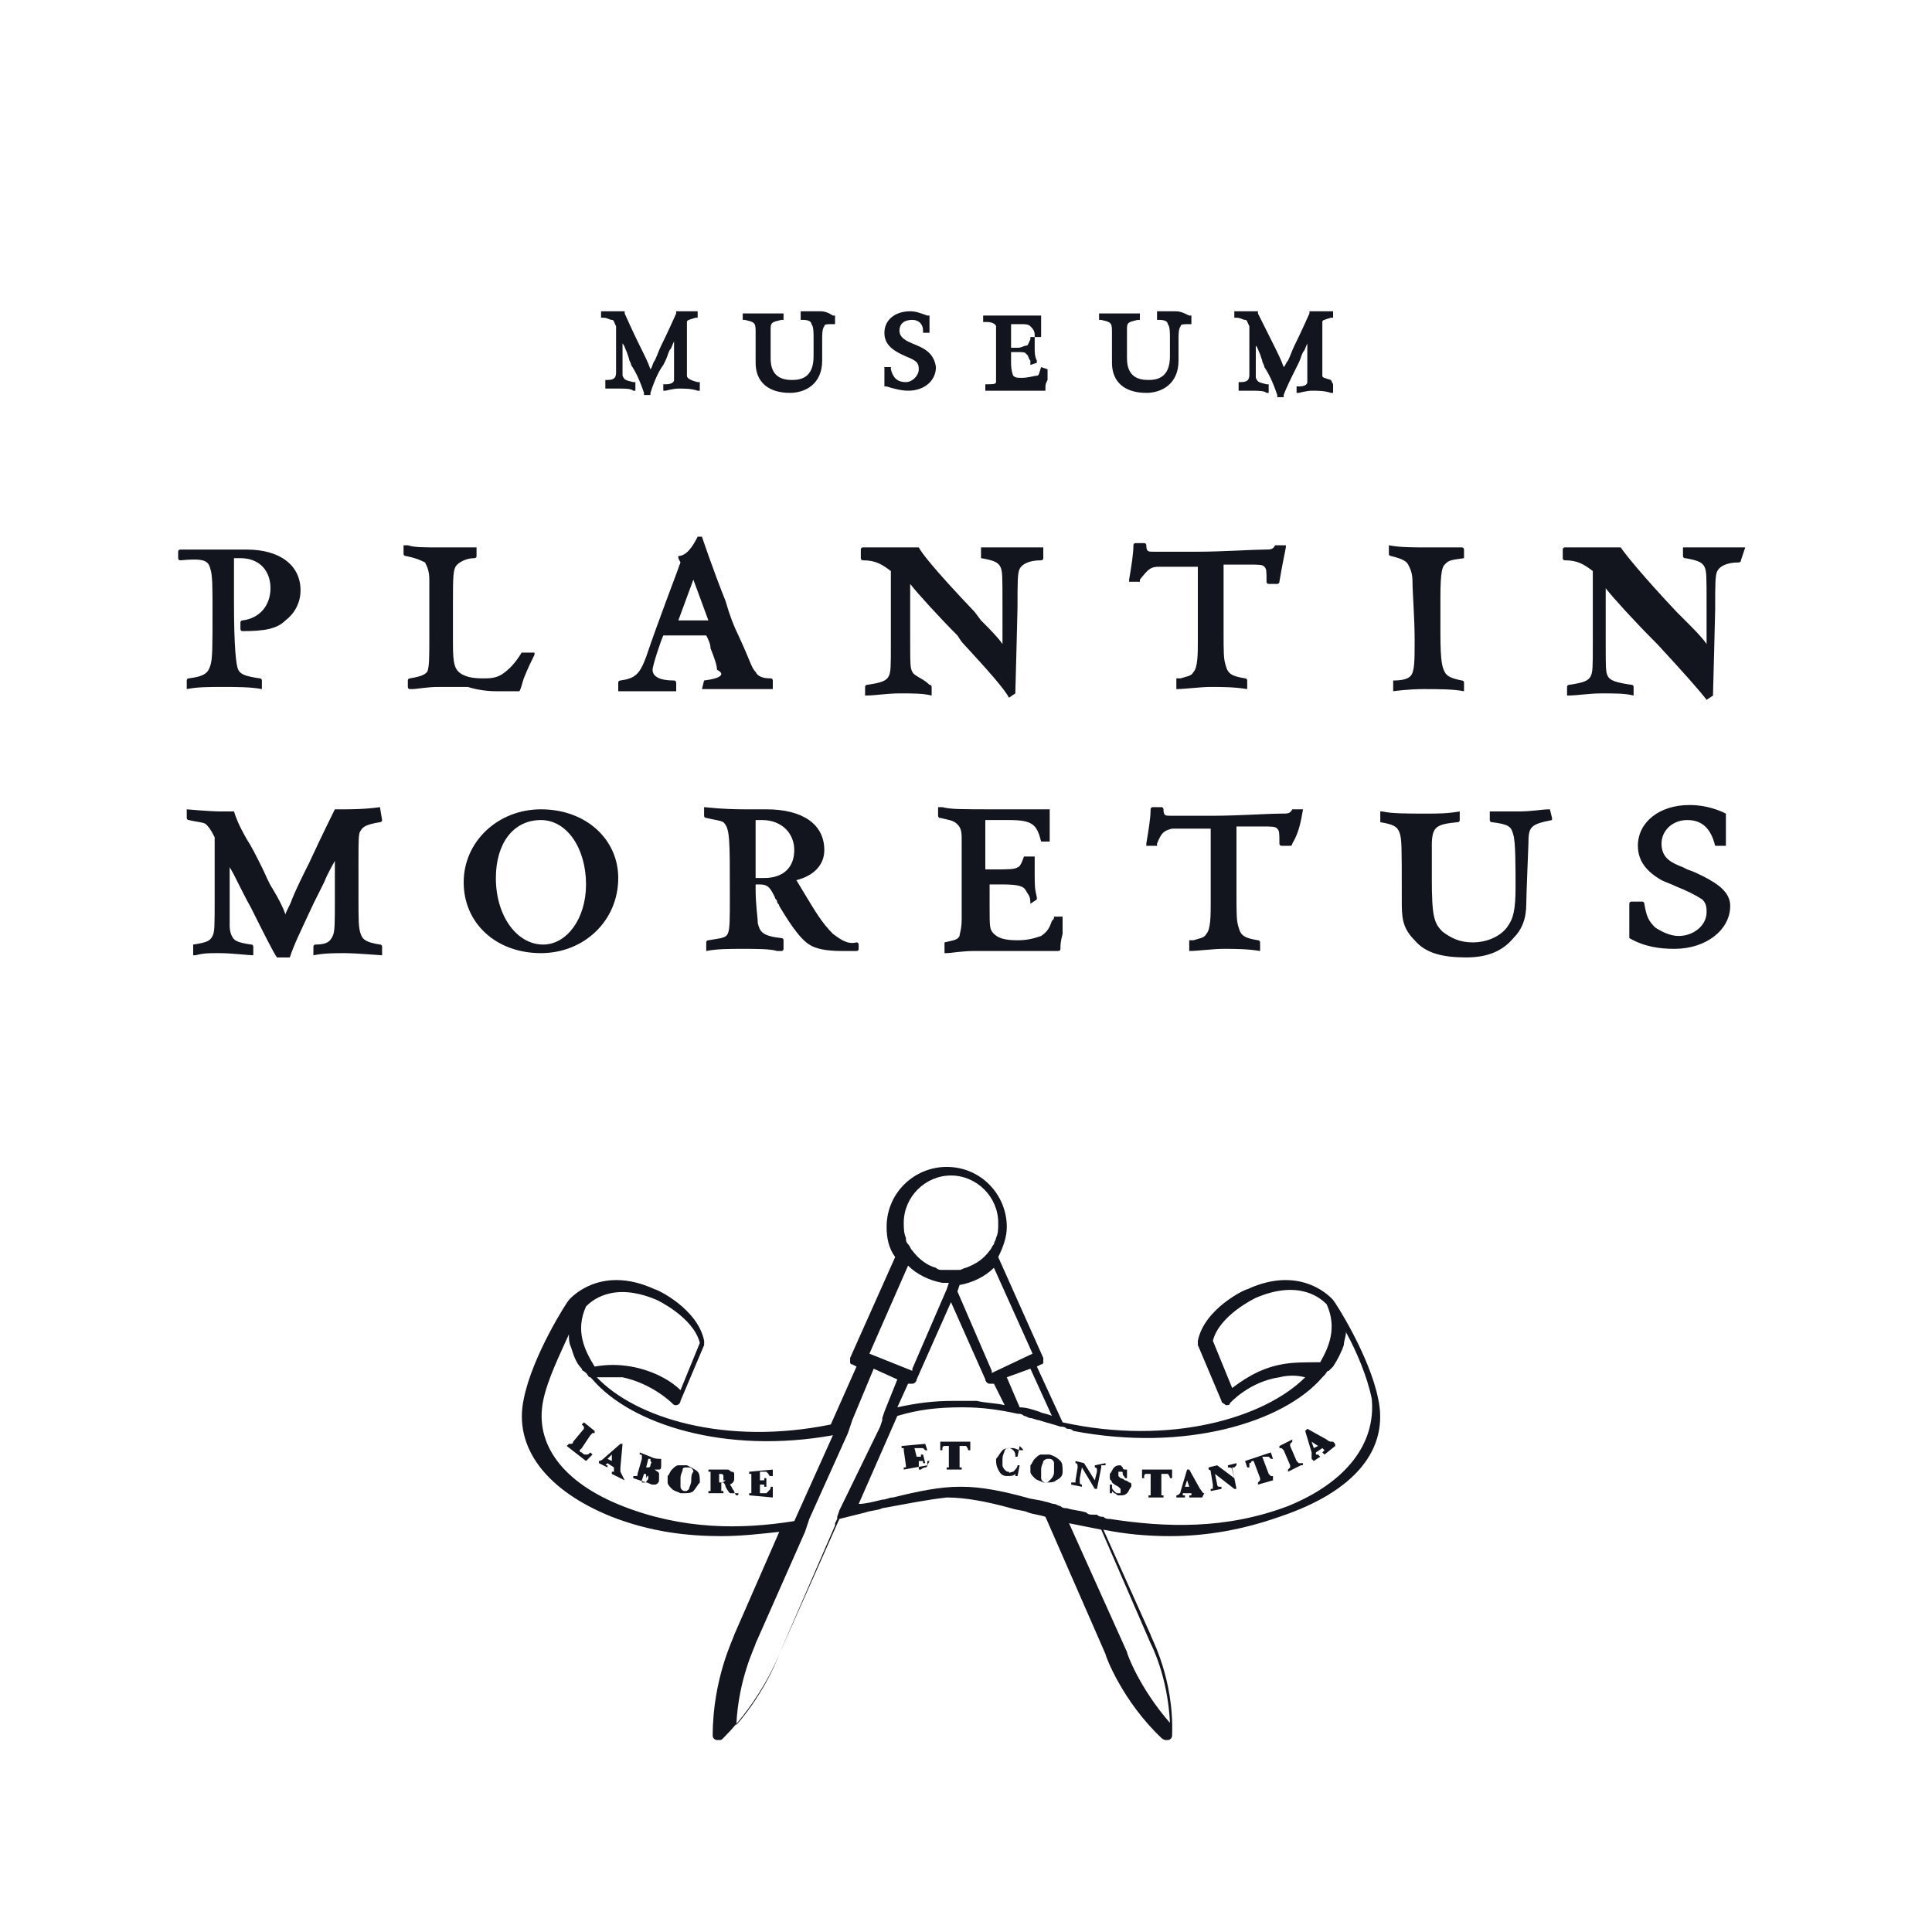 <svg width="83" height="83" viewBox="0 0 83 83" fill="none" xmlns="http://www.w3.org/2000/svg">
<path d="M29.511 16.14V13.834C29.511 13.742 29.603 13.742 29.88 13.65H29.972V13.373H29.05V13.465C29.05 13.465 28.681 14.295 28.404 14.849C28.312 15.033 28.22 15.31 28.127 15.494C28.035 15.586 28.035 15.771 27.943 15.863C27.851 15.586 27.666 15.217 27.482 14.849C27.205 14.295 26.836 13.465 26.836 13.465V13.373H25.822V13.65H25.914C26.099 13.65 26.191 13.742 26.283 13.742C26.375 13.742 26.375 13.834 26.467 14.019V15.955C26.467 16.14 26.467 16.324 26.099 16.324H26.006V16.693H26.56C26.836 16.693 27.113 16.693 27.205 16.785H27.297V16.416H27.205C26.836 16.324 26.836 16.324 26.744 16.14V14.756C26.836 14.849 26.836 14.941 26.928 15.125L27.021 15.402C27.021 15.494 27.113 15.586 27.113 15.679C27.297 15.955 27.482 16.324 27.666 16.878V16.97H27.943V16.878C28.035 16.601 28.22 16.047 28.496 15.679L28.588 15.494C28.681 15.31 28.681 15.217 28.773 15.033C28.865 14.941 28.865 14.849 28.957 14.664V16.324C28.957 16.416 28.865 16.509 28.588 16.509H28.496V16.785H28.588C28.588 16.785 28.957 16.693 29.142 16.693C29.419 16.693 29.695 16.693 29.972 16.785H30.064V16.416H29.972C29.603 16.324 29.511 16.232 29.511 16.14ZM35.228 13.373H34.398V13.742H34.491C34.767 13.742 34.86 13.834 34.86 13.926C34.952 14.019 34.952 14.295 34.952 14.48V15.31C34.952 16.232 34.398 16.324 34.03 16.324C33.661 16.324 33.107 16.232 33.107 15.402V14.111C33.107 13.834 33.2 13.834 33.569 13.742H33.661V13.465H31.909V13.742H32.001C32.37 13.834 32.462 13.834 32.462 14.203V15.586C32.462 16.416 33.015 16.878 33.937 16.878C34.583 16.878 35.321 16.509 35.321 15.494V14.572C35.321 14.387 35.321 14.111 35.413 14.019C35.413 13.926 35.505 13.926 35.782 13.926H35.874V13.557H35.782C35.505 13.373 35.321 13.373 35.228 13.373ZM39.194 14.756C38.733 14.572 38.641 14.387 38.641 14.203C38.641 13.926 38.825 13.742 39.194 13.742C39.471 13.742 39.655 13.926 39.655 14.203V14.295H39.932V13.557H39.84C39.563 13.465 39.379 13.373 39.102 13.373C38.456 13.373 37.995 13.742 37.995 14.295C37.995 14.756 38.272 15.033 38.917 15.31C39.379 15.494 39.471 15.586 39.471 15.863C39.471 16.14 39.194 16.416 38.917 16.416C38.548 16.416 38.364 16.232 38.272 15.863V15.771H37.995V16.601H38.087C38.364 16.693 38.733 16.785 39.01 16.785C39.747 16.785 40.209 16.324 40.209 15.771C40.116 15.125 39.655 14.941 39.194 14.756ZM44.727 15.771C44.635 16.047 44.635 16.14 44.543 16.14C44.451 16.14 44.174 16.232 43.897 16.232C43.713 16.232 43.621 16.232 43.529 16.14C43.529 16.14 43.436 15.955 43.436 15.586V15.125H43.713C43.897 15.125 44.082 15.125 44.082 15.217C44.174 15.217 44.174 15.402 44.266 15.494V15.679L44.543 15.586V15.494C44.451 15.31 44.451 15.125 44.451 14.941V14.48H44.266V14.572C44.174 14.756 44.174 14.849 44.082 14.849C43.99 14.849 43.897 14.941 43.713 14.941H43.436V13.926H43.805C44.082 13.926 44.174 13.926 44.266 14.019C44.358 14.111 44.451 14.203 44.451 14.387V14.48H44.727V13.557H42.237V13.834H42.422C42.606 13.834 42.791 13.926 42.791 14.019V16.416C42.791 16.509 42.606 16.509 42.422 16.509H42.33V16.785H44.912V16.693C44.912 16.509 44.912 16.509 45.004 16.324V15.863L44.727 15.771ZM50.445 13.373H49.707V13.742H49.8C50.076 13.742 50.169 13.834 50.169 13.926C50.261 14.019 50.261 14.295 50.261 14.48V15.31C50.261 16.232 49.707 16.324 49.339 16.324C48.97 16.324 48.416 16.232 48.416 15.402V14.111C48.416 13.834 48.508 13.834 48.877 13.742H48.97V13.465H47.217V13.742H47.31C47.678 13.834 47.771 13.834 47.771 14.203V15.586C47.771 16.416 48.324 16.878 49.246 16.878C49.892 16.878 50.63 16.509 50.63 15.494V14.572C50.63 14.387 50.63 14.111 50.722 14.019C50.722 13.926 50.814 13.926 51.091 13.926H51.183V13.557H51.091C50.722 13.373 50.63 13.373 50.445 13.373ZM57.177 16.324C56.901 16.232 56.809 16.232 56.809 16.14V13.834C56.809 13.742 56.901 13.742 57.177 13.65H57.27V13.373H56.255V13.465C56.255 13.465 55.886 14.295 55.61 14.849C55.517 15.033 55.425 15.31 55.333 15.494C55.241 15.586 55.241 15.679 55.148 15.771C55.056 15.494 54.872 15.125 54.687 14.756L54.042 13.465V13.373H53.027V13.65H53.12C53.304 13.65 53.396 13.742 53.489 13.742C53.581 13.742 53.581 13.834 53.673 14.019V16.047C53.673 16.232 53.673 16.416 53.304 16.416H53.212V16.785H53.765C54.042 16.785 54.319 16.785 54.411 16.878H54.503V16.509H54.411C54.042 16.416 54.042 16.416 53.95 16.232V14.849C54.042 14.941 54.042 15.033 54.134 15.217L54.226 15.494C54.226 15.586 54.319 15.679 54.319 15.771C54.503 16.047 54.687 16.416 54.872 16.97V17.062H55.148V16.97C55.241 16.693 55.517 16.14 55.702 15.771L55.794 15.586C55.886 15.402 55.886 15.31 55.978 15.125C56.071 15.033 56.071 14.941 56.163 14.756V16.416C56.163 16.509 56.071 16.601 55.794 16.601H55.702V16.878H55.794C55.794 16.878 56.163 16.785 56.347 16.785C56.624 16.785 56.901 16.785 57.177 16.878H57.27V16.509L57.177 16.324ZM9.037 24.44C9.13 24.716 9.13 25.177 9.13 26.376C9.13 27.76 9.13 28.313 9.037 28.59C8.945 28.866 8.853 29.051 8.115 29.143C8.115 29.143 8.023 29.143 8.023 29.235V29.604C8.484 29.512 8.945 29.512 9.591 29.512C10.144 29.512 10.79 29.512 11.251 29.604V29.235C11.251 29.235 11.251 29.143 11.159 29.143C10.513 29.051 10.329 28.959 10.236 28.774C10.144 28.59 10.052 27.852 10.052 25.823V23.979H10.329C11.159 23.979 11.62 24.532 11.62 25.27C11.62 26.008 11.159 26.561 10.421 26.653C10.421 26.653 10.329 26.653 10.329 26.745V27.022C10.329 27.022 10.329 27.114 10.421 27.114C11.343 27.114 11.896 27.022 12.265 26.653C12.634 26.376 12.911 25.915 12.911 25.362C12.911 24.255 11.989 23.61 10.605 23.61H7.746C7.746 23.61 7.654 23.61 7.654 23.702V23.979C7.654 23.979 7.654 24.071 7.746 24.071C8.761 23.979 8.945 24.071 9.037 24.44ZM21.303 29.696H22.317C22.41 29.512 22.41 29.42 22.502 29.143C22.686 28.682 22.871 28.313 22.963 28.129V28.036H22.41C22.133 28.497 21.856 28.774 21.58 28.959C21.303 29.143 21.026 29.143 20.75 29.143C20.196 29.143 20.012 29.051 19.827 28.959C19.551 28.774 19.459 28.59 19.459 27.668V26.008C19.459 24.716 19.459 24.44 19.643 24.255C19.735 24.163 20.012 23.979 20.381 23.979C20.381 23.979 20.473 23.979 20.473 23.886V23.517H18.905C18.167 23.517 17.799 23.517 17.522 23.425H17.337V23.794C17.337 23.794 17.337 23.886 17.43 23.886C17.891 23.979 18.075 24.071 18.26 24.163C18.352 24.348 18.444 24.532 18.444 24.901V27.391C18.444 28.221 18.444 28.682 18.352 28.866C18.26 28.959 18.167 29.051 17.614 29.143C17.614 29.143 17.522 29.143 17.522 29.235V29.512C17.522 29.512 17.522 29.604 17.614 29.604H17.706C17.891 29.604 18.352 29.512 18.813 29.512H20.104C20.381 29.604 20.842 29.696 21.303 29.696ZM30.248 29.235L30.156 29.604H33.2V29.235C33.2 29.235 33.2 29.143 33.107 29.143C32.739 29.143 32.554 29.051 32.462 28.866C32.277 28.682 32.277 28.497 31.724 27.299C31.54 26.93 31.355 26.469 31.171 25.823C30.617 24.44 30.156 23.056 30.156 23.056H29.972C29.787 23.425 29.511 23.886 29.142 23.886V23.979L29.234 24.163C29.142 24.44 28.22 26.837 27.759 28.221C27.482 28.959 27.297 29.143 26.652 29.235C26.652 29.235 26.56 29.235 26.56 29.328V29.696H29.05V29.328C29.05 29.328 29.05 29.235 28.957 29.235C28.312 29.235 28.035 29.051 28.035 28.774C28.035 28.59 28.404 27.483 28.496 27.299H30.341C30.433 27.483 30.525 27.668 30.525 27.852C30.71 28.313 30.802 28.59 30.802 28.774C31.171 28.959 30.986 29.143 30.248 29.235ZM30.433 26.653H29.142L29.787 24.901L30.433 26.653ZM39.194 28.866C39.102 28.682 39.102 28.59 39.102 27.206V25.085C39.379 25.454 40.393 26.561 41.131 27.299L41.315 27.575C42.422 28.774 43.16 29.604 43.344 29.973L43.621 29.789V29.696C43.621 29.696 43.713 26.284 43.713 26.1C43.713 24.993 43.713 24.624 43.805 24.44C43.897 24.255 44.174 24.071 44.727 24.071C44.727 24.071 44.82 24.071 44.82 23.979V23.517H42.145V23.979C42.699 24.071 42.883 24.163 42.975 24.348C43.067 24.532 43.067 24.716 43.067 26.008V27.668C42.883 27.391 42.514 27.022 42.145 26.653L41.868 26.284C40.024 24.348 39.563 23.702 39.471 23.517H37.073C37.073 23.517 36.981 23.517 36.981 23.61V23.979C36.981 23.979 36.981 24.071 37.073 24.071C37.626 24.071 37.903 24.255 38.272 24.532V27.575C38.272 28.682 38.272 28.866 38.18 29.051C38.087 29.235 37.903 29.328 37.257 29.42C37.257 29.42 37.165 29.42 37.165 29.512V29.881C37.626 29.881 38.087 29.789 38.641 29.789C39.286 29.789 39.655 29.789 40.024 29.881V29.512C40.024 29.512 40.024 29.42 39.932 29.42C39.655 29.143 39.286 29.051 39.194 28.866ZM49.8 24.348H51.46V27.575C51.46 28.036 51.46 28.682 51.275 28.866C51.183 29.051 50.998 29.051 50.722 29.143H50.537V29.604C50.906 29.604 51.552 29.512 52.013 29.512C52.474 29.512 53.027 29.512 53.581 29.604V29.235C53.581 29.235 53.581 29.143 53.489 29.143C52.935 29.051 52.751 28.959 52.658 28.59C52.566 28.313 52.566 28.036 52.566 27.114V24.255H53.581C54.134 24.255 54.226 24.255 54.319 24.348C54.411 24.44 54.411 24.532 54.411 24.993C54.411 24.993 54.411 25.085 54.503 25.085H54.872C54.872 25.085 54.964 25.085 54.964 24.993C55.056 24.44 55.148 23.979 55.241 23.517V23.425H54.78C54.687 23.61 54.595 23.61 54.319 23.61C53.857 23.61 52.474 23.702 51.46 23.702H49.523C49.339 23.702 49.246 23.702 49.246 23.425C49.246 23.425 49.246 23.333 49.154 23.333H48.785C48.785 23.333 48.693 23.333 48.693 23.425C48.693 23.794 48.601 24.348 48.508 24.901V24.993H48.97V24.901C49.339 24.44 49.431 24.348 49.8 24.348ZM60.497 24.255C60.59 24.44 60.682 24.624 60.682 24.993C60.682 25.454 60.774 26.561 60.774 27.483C60.774 28.405 60.774 28.866 60.59 29.051C60.497 29.143 60.313 29.235 59.852 29.235V29.696C59.852 29.696 60.497 29.604 61.143 29.604C61.788 29.604 62.434 29.604 62.895 29.696V29.328C62.895 29.328 62.895 29.235 62.803 29.235C62.342 29.143 62.157 29.051 62.065 28.866C61.973 28.682 61.881 28.497 61.881 27.206V25.639C61.881 24.532 61.973 24.348 62.065 24.255C62.25 24.071 62.25 24.071 62.895 23.979V23.61C62.895 23.61 62.895 23.517 62.803 23.517H61.327C60.682 23.517 60.129 23.517 59.667 23.425V23.794C59.667 23.794 59.667 23.886 59.76 23.886C60.129 23.979 60.405 24.071 60.497 24.255ZM74.976 23.517H72.302V23.886C72.302 23.886 72.302 23.979 72.394 23.979C72.947 24.071 73.132 24.163 73.224 24.348C73.316 24.532 73.316 24.716 73.316 26.008V27.668C73.132 27.391 72.763 27.022 72.394 26.653L72.025 26.284C70.55 24.716 69.812 23.794 69.627 23.517H67.23C67.23 23.517 67.137 23.517 67.137 23.61V23.979C67.137 23.979 67.137 24.071 67.23 24.071C67.783 24.071 68.06 24.255 68.428 24.532V27.575C68.428 28.682 68.428 28.866 68.336 29.051C68.244 29.235 68.06 29.328 67.414 29.42C67.414 29.42 67.322 29.42 67.322 29.512V29.881C67.783 29.881 68.244 29.789 68.797 29.789C69.443 29.789 69.812 29.789 70.181 29.881V29.512C70.181 29.512 70.181 29.42 70.088 29.42C69.443 29.328 69.166 29.235 69.074 29.051C68.982 28.866 68.982 28.774 68.982 27.391V25.27C69.258 25.639 70.273 26.745 71.011 27.483L71.195 27.668C72.302 28.866 73.04 29.696 73.316 30.065L73.593 29.881V29.789C73.593 29.789 73.685 26.376 73.685 26.192C73.685 25.085 73.685 24.716 73.777 24.532C73.87 24.348 74.146 24.163 74.7 24.163C74.7 24.163 74.792 24.163 74.792 24.071L74.976 23.517C75.069 23.517 75.069 23.517 74.976 23.517ZM16.323 34.676C15.677 34.769 15.032 34.769 14.755 34.769H14.386C14.386 34.769 13.833 35.875 13.28 37.074C13.003 37.627 12.726 38.181 12.542 38.642C12.45 38.919 12.265 39.195 12.265 39.288C12.173 39.011 11.989 38.642 11.712 38.181C11.527 37.904 11.435 37.627 11.251 37.259C10.974 36.705 10.79 36.336 10.605 36.06C10.236 35.414 10.144 35.138 10.052 34.861H9.498C9.037 34.861 8.023 34.769 8.023 34.769V35.138C8.023 35.138 8.023 35.23 8.115 35.23C8.484 35.322 8.761 35.322 8.853 35.414C8.945 35.506 9.037 35.599 9.222 35.968V38.55C9.222 39.841 9.222 40.025 9.13 40.21C9.037 40.394 8.945 40.486 8.3 40.579V41.04H8.392C8.761 40.947 8.945 40.947 9.406 40.947C9.96 40.947 10.697 41.04 10.882 41.04V40.671C10.882 40.671 10.882 40.579 10.79 40.579C10.144 40.486 10.052 40.394 9.96 40.21C9.867 40.025 9.867 39.841 9.867 39.749V37.259C10.052 37.535 10.329 38.181 10.79 39.011C11.343 40.117 11.712 40.855 11.896 41.132H12.45C12.634 40.579 12.819 40.21 13.464 38.826L13.925 37.904C14.11 37.443 14.294 37.166 14.386 36.982V38.642C14.386 39.656 14.386 40.025 14.294 40.21C14.202 40.394 14.11 40.579 13.556 40.579C13.556 40.579 13.464 40.579 13.464 40.671V41.04C13.925 40.947 14.386 40.947 14.847 40.947C15.216 40.947 16.415 41.04 16.415 41.04V40.671C16.415 40.671 16.415 40.579 16.323 40.579C15.77 40.486 15.585 40.394 15.493 40.117C15.401 39.841 15.401 39.564 15.401 38.55V36.982C15.401 36.06 15.401 35.783 15.493 35.691C15.585 35.506 15.77 35.414 16.323 35.322C16.323 35.322 16.415 35.322 16.415 35.23L16.323 34.676C16.415 34.769 16.415 34.769 16.323 34.676ZM23.24 34.769C21.395 34.769 19.92 36.152 19.92 37.904C19.92 39.656 21.303 40.947 23.24 40.947C25.084 40.947 26.56 39.564 26.56 37.72C26.56 36.06 25.176 34.769 23.24 34.769ZM23.332 40.579C22.225 40.579 21.303 39.38 21.303 37.72C21.303 36.244 22.041 35.23 23.24 35.23C24.346 35.23 25.176 36.429 25.176 37.996C25.176 39.472 24.346 40.579 23.332 40.579ZM35.782 40.117C35.321 39.656 35.044 39.195 34.491 38.273L34.214 37.812C34.952 37.627 35.413 37.166 35.413 36.521C35.413 35.414 34.491 34.769 32.923 34.769H32.001C30.986 34.769 30.341 34.676 30.248 34.676V35.045C30.248 35.045 30.248 35.138 30.341 35.138C30.71 35.23 30.894 35.23 31.078 35.322C31.355 35.599 31.355 35.968 31.355 38.458C31.355 39.564 31.355 39.933 31.263 40.117C31.171 40.302 30.986 40.302 30.433 40.394C30.433 40.394 30.341 40.394 30.341 40.486V40.855C30.802 40.763 31.355 40.763 31.909 40.763C32.462 40.763 33.107 40.763 33.384 40.855H33.569C33.569 40.855 33.661 40.855 33.661 40.763V40.394C33.661 40.394 33.661 40.302 33.569 40.302C32.739 40.21 32.646 40.025 32.554 39.656C32.554 39.38 32.462 38.919 32.462 38.181V37.996H32.646C33.015 37.996 33.107 38.181 33.292 38.55C33.292 38.642 33.384 38.642 33.384 38.734C33.384 38.826 33.476 38.826 33.476 38.919C33.753 39.38 34.306 40.302 34.767 40.579C35.044 40.763 35.505 40.855 36.151 40.855H36.796C36.796 40.855 36.889 40.855 36.889 40.763V40.579C36.889 40.579 36.889 40.486 36.796 40.486C36.427 40.579 36.151 40.394 35.782 40.117ZM34.122 36.521C34.122 37.259 33.661 37.72 32.831 37.72H32.462V35.23H32.739C33.569 35.23 34.122 35.783 34.122 36.521ZM45.65 39.38H45.281C45.281 39.472 45.281 39.472 45.188 39.564C45.096 39.841 45.004 40.025 44.727 40.21C44.451 40.302 44.174 40.394 43.713 40.394C43.16 40.394 42.883 40.302 42.699 40.117C42.514 39.933 42.514 39.841 42.514 38.919V37.996H43.067C43.805 37.996 43.99 38.089 44.082 38.273C44.174 38.458 44.266 38.458 44.266 38.826L44.543 38.642V38.55C44.451 38.181 44.451 37.996 44.451 37.535V36.797H43.99C43.897 37.074 43.805 37.259 43.713 37.259C43.621 37.351 43.252 37.351 42.699 37.351H42.33V35.23H43.344C44.358 35.23 44.543 35.414 44.727 36.152H45.096V34.769H42.791C41.223 34.769 40.854 34.769 40.485 34.676H40.301V35.045C40.301 35.045 40.301 35.138 40.393 35.138C40.762 35.23 40.946 35.23 41.131 35.414C41.315 35.599 41.315 35.783 41.315 36.152V39.472C41.315 39.933 41.223 40.117 41.223 40.21C41.131 40.394 40.946 40.394 40.577 40.486V40.947H40.67C40.854 40.947 41.315 40.855 41.868 40.855H45.465C45.465 40.855 45.557 40.855 45.557 40.763C45.557 40.579 45.557 40.486 45.65 40.117V39.38C45.742 39.472 45.742 39.472 45.65 39.38ZM55.978 34.769H55.517C55.425 34.953 55.333 34.953 55.056 34.953C54.503 34.953 53.12 35.045 52.197 35.045H50.261C50.076 35.045 49.984 35.045 49.984 34.769C49.984 34.769 49.984 34.676 49.892 34.676H49.523C49.523 34.676 49.431 34.676 49.431 34.769C49.431 35.138 49.339 35.691 49.246 36.244V36.336H49.707V36.244C49.892 35.783 49.984 35.691 50.353 35.599H52.013V38.826C52.013 39.288 52.013 39.933 51.828 40.117C51.736 40.302 51.552 40.302 51.275 40.394H51.091V40.855C51.46 40.855 52.105 40.763 52.566 40.763C53.027 40.763 53.581 40.763 54.134 40.855V40.486C54.134 40.486 54.134 40.394 54.042 40.394C53.489 40.302 53.304 40.21 53.212 39.841C53.12 39.564 53.12 39.288 53.12 38.365V35.506H54.134C54.687 35.506 54.78 35.506 54.872 35.599C54.964 35.691 54.964 35.783 54.964 36.244C54.964 36.244 54.964 36.336 55.056 36.336H55.425C55.425 36.336 55.517 36.336 55.517 36.244C55.794 35.783 55.886 35.322 55.978 34.769ZM66.584 34.769C66.215 34.769 65.846 34.861 65.201 34.861H64.002V35.23C64.002 35.23 64.002 35.322 64.094 35.322C64.832 35.414 64.924 35.506 65.016 35.875C65.109 36.152 65.109 37.259 65.109 38.089C65.109 39.103 65.016 39.472 64.74 39.841C64.463 40.21 63.91 40.486 63.264 40.486C62.711 40.486 62.342 40.302 61.973 40.025C61.604 39.656 61.512 39.38 61.512 37.72V36.336C61.512 35.506 61.696 35.414 62.618 35.322C62.618 35.322 62.711 35.322 62.711 35.23V34.861C62.157 34.953 61.788 34.953 61.235 34.953C60.497 34.953 59.76 34.953 59.391 34.861H59.298V35.322C59.852 35.414 60.036 35.506 60.129 35.783C60.221 36.06 60.221 36.336 60.221 38.458V38.642C60.221 39.38 60.221 39.841 60.774 40.394C61.235 40.947 61.973 41.132 62.987 41.132C63.91 41.132 64.555 40.855 65.016 40.302C65.385 39.933 65.57 39.472 65.57 38.826C65.57 38.458 65.662 36.336 65.662 36.244C65.662 35.506 65.754 35.414 66.676 35.23V35.138L66.584 34.769ZM73.132 37.627C72.947 37.535 72.763 37.443 72.486 37.351L72.302 37.259C71.841 37.074 71.38 36.89 71.38 36.244C71.38 35.691 71.841 35.23 72.486 35.23C73.132 35.23 73.501 35.599 73.685 36.336H74.146V34.953C73.593 34.676 73.04 34.584 72.579 34.584C71.287 34.584 70.365 35.322 70.365 36.336C70.365 36.982 70.734 37.443 71.38 37.812C71.564 37.904 71.841 37.996 72.025 38.089C72.486 38.273 72.855 38.458 73.132 38.642C73.316 38.826 73.316 39.011 73.316 39.195C73.316 39.749 72.763 40.21 72.117 40.21C71.749 40.21 71.38 40.025 71.103 39.841C70.826 39.564 70.734 39.38 70.642 38.826C70.642 38.826 70.642 38.734 70.55 38.734H70.088C70.088 38.734 69.996 38.734 69.996 38.826V40.302C70.642 40.671 71.287 40.763 71.933 40.763C73.316 40.763 74.331 39.933 74.331 38.919C74.331 38.365 73.87 37.996 73.132 37.627Z" fill="#12151E"/>
<path d="M25.546 61.474L25.085 61.105L24.993 61.198L25.085 61.29V61.382L24.624 61.935C24.624 62.028 24.532 62.028 24.532 62.028H24.439L24.347 62.12L25.177 62.766L25.454 62.489L25.362 62.397C25.269 62.489 25.269 62.489 25.177 62.489C25.085 62.489 25.085 62.489 24.993 62.397C24.901 62.397 24.901 62.304 24.901 62.304L24.993 62.212L25.362 61.659L25.454 61.567H25.546V61.474C25.638 61.474 25.638 61.474 25.546 61.474ZM26.653 63.227V63.042L26.745 62.028H26.653L25.915 62.673C25.823 62.766 25.73 62.766 25.73 62.766V62.858L26.099 63.042V62.95H26.007L26.099 62.858L26.376 63.042V63.227H26.284V63.319L26.837 63.596L26.653 63.227C26.745 63.319 26.745 63.319 26.653 63.227ZM26.284 62.766L26.099 62.673L26.284 62.489V62.766ZM27.944 62.581L27.483 62.397V62.489C27.575 62.489 27.575 62.489 27.575 62.581V62.673L27.39 63.319C27.39 63.411 27.39 63.411 27.298 63.411H27.206V63.503L27.759 63.688C27.852 63.688 27.944 63.78 28.036 63.78H28.128C28.221 63.78 28.313 63.688 28.313 63.596V63.319C28.313 63.227 28.221 63.227 28.128 63.134H28.313C28.405 63.134 28.405 63.042 28.405 62.95V62.673C28.221 62.673 28.128 62.673 27.944 62.581ZM27.852 63.503C27.852 63.596 27.759 63.596 27.759 63.688H27.575V63.596L27.667 63.319C27.759 63.319 27.759 63.319 27.759 63.411V63.503C27.852 63.319 27.852 63.411 27.852 63.503ZM27.944 62.95C27.944 63.042 27.852 63.042 27.852 63.042H27.759L27.852 62.673H27.944V62.766C28.036 62.858 27.944 62.858 27.944 62.95ZM29.512 62.95H29.143C29.05 62.95 28.958 63.042 28.866 63.134C28.774 63.227 28.774 63.319 28.682 63.411V63.688C28.682 63.78 28.774 63.872 28.866 63.964C28.958 64.057 29.05 64.057 29.235 64.149H29.419C29.512 64.149 29.696 64.149 29.788 64.057C29.881 63.964 29.973 63.78 30.065 63.688C30.065 63.503 30.065 63.319 29.973 63.227C29.881 63.134 29.696 63.042 29.512 62.95ZM29.696 63.596C29.696 63.78 29.604 63.872 29.604 63.964C29.512 64.057 29.512 64.057 29.419 64.057C29.327 64.057 29.235 63.964 29.235 63.872V63.503C29.235 63.319 29.327 63.227 29.327 63.134C29.327 63.042 29.419 63.042 29.512 63.042H29.604C29.696 63.042 29.788 63.134 29.788 63.227C29.696 63.319 29.696 63.503 29.696 63.596ZM31.633 64.241C31.633 64.241 31.541 64.149 31.541 64.057C31.448 63.964 31.448 63.872 31.356 63.78C31.541 63.688 31.541 63.596 31.541 63.503V63.319C31.541 63.227 31.448 63.227 31.448 63.227C31.356 63.227 31.356 63.134 31.264 63.134H30.434V63.227H30.526V64.057H30.434V64.149H31.079V64.057H30.987V63.688H31.079C31.079 63.688 31.172 63.78 31.172 63.872C31.264 64.057 31.356 64.149 31.356 64.149H31.725V64.057C31.725 64.241 31.725 64.241 31.633 64.241C31.725 64.241 31.725 64.241 31.633 64.241ZM31.172 63.596C31.172 63.688 31.172 63.688 31.172 63.596C31.079 63.688 30.987 63.688 30.895 63.688V63.319C30.987 63.319 31.079 63.319 31.079 63.411V63.596H31.172ZM33.2 63.872H33.108C33.108 63.964 33.108 63.964 33.016 64.057L32.924 64.149H32.647V63.78H32.832V63.872H32.924V63.503H32.832V63.596H32.647V63.227H32.924L33.016 63.319C33.016 63.319 33.016 63.411 33.108 63.411H33.2V63.134L32.186 63.227V63.319H32.278V64.149H32.186V64.241L33.2 64.333V63.872ZM39.933 62.766H39.84V62.95C39.84 62.95 39.84 63.042 39.748 63.042C39.748 63.042 39.656 63.042 39.564 63.134H39.472V62.766H39.656V62.858H39.748L39.656 62.489H39.564V62.581H39.379L39.287 62.212H39.656L39.748 62.304H39.84L39.748 62.028L38.734 62.12V62.212H38.826V62.304L38.918 62.95V63.042H38.826V63.134L39.84 62.95L39.933 62.766ZM40.394 61.935C40.302 61.935 40.302 61.935 40.394 61.935V62.304H40.486V62.212C40.486 62.212 40.486 62.12 40.578 62.12H40.763V63.042H40.67V63.134H41.316V63.042H41.224V62.12H41.501C41.501 62.12 41.593 62.212 41.593 62.304H41.685V61.935H40.394ZM43.898 62.304C43.714 62.304 43.622 62.212 43.529 62.212C43.345 62.212 43.16 62.212 43.068 62.304C42.976 62.397 42.884 62.581 42.792 62.673C42.792 62.858 42.792 62.95 42.884 63.134C42.976 63.319 43.068 63.411 43.253 63.411C43.437 63.411 43.529 63.411 43.622 63.319V63.411H43.714L43.806 62.95H43.714C43.714 63.042 43.622 63.134 43.529 63.227C43.437 63.227 43.345 63.319 43.345 63.227C43.253 63.227 43.253 63.227 43.16 63.134C43.16 63.134 43.068 63.042 43.068 62.95V62.673C43.068 62.489 43.16 62.397 43.16 62.304C43.253 62.212 43.253 62.212 43.345 62.212C43.437 62.212 43.529 62.304 43.529 62.304C43.622 62.397 43.622 62.489 43.622 62.581H43.714L43.806 62.12C43.99 62.304 43.99 62.304 43.898 62.304ZM45.097 62.489H44.728C44.636 62.489 44.544 62.581 44.452 62.673C44.359 62.766 44.359 62.858 44.267 62.95V63.227C44.267 63.319 44.359 63.411 44.452 63.503C44.544 63.596 44.636 63.596 44.821 63.688H45.005C45.097 63.688 45.282 63.688 45.374 63.596C45.558 63.503 45.651 63.411 45.651 63.227C45.651 63.042 45.651 62.858 45.558 62.766C45.466 62.673 45.374 62.581 45.097 62.489ZM45.282 63.227C45.282 63.411 45.189 63.503 45.097 63.596C45.005 63.688 45.005 63.688 44.913 63.688C44.821 63.688 44.728 63.596 44.728 63.503V63.134C44.728 62.95 44.821 62.858 44.821 62.766C44.821 62.766 44.913 62.673 45.005 62.673H45.097C45.189 62.673 45.282 62.766 45.282 62.858V63.227ZM47.034 62.95V63.042C47.034 63.042 47.126 63.042 47.126 63.134V63.227L47.034 63.596L46.573 62.858L46.204 62.766V62.858C46.296 62.858 46.296 62.95 46.296 63.042L46.204 63.596V63.688H46.019V63.78L46.48 63.872V63.78C46.48 63.78 46.388 63.78 46.388 63.688V63.503L46.48 63.042L47.034 63.964H47.126L47.31 63.042V62.95H47.495V62.858L47.034 62.95ZM48.509 63.688C48.509 63.688 48.417 63.596 48.325 63.596C48.233 63.503 48.141 63.503 48.141 63.503L48.048 63.411V63.227H48.141C48.233 63.227 48.233 63.227 48.233 63.319C48.233 63.411 48.325 63.411 48.325 63.503H48.417V63.134H48.325C48.325 63.134 48.233 63.134 48.233 63.042L48.141 62.95C48.048 62.95 47.956 62.95 47.864 63.042C47.772 63.134 47.772 63.227 47.679 63.319V63.503C47.679 63.596 47.772 63.596 47.772 63.688C47.772 63.688 47.864 63.78 48.048 63.872L48.141 63.964V64.149H48.048C47.956 64.149 47.956 64.149 47.864 64.057C47.772 63.964 47.772 63.964 47.772 63.78H47.679V64.149H47.772V64.057L47.864 64.149C47.956 64.149 47.956 64.241 48.048 64.241H48.141C48.233 64.241 48.325 64.241 48.417 64.149C48.509 64.057 48.509 63.964 48.602 63.872V63.688C48.602 63.78 48.602 63.688 48.509 63.688ZM49.063 63.134V63.503H49.155V63.411C49.155 63.411 49.155 63.319 49.247 63.319H49.432V64.241H49.339V64.333H49.985V64.241H49.893V63.319H50.169C50.169 63.319 50.262 63.411 50.262 63.503H50.354V63.134H49.063ZM51.737 64.149C51.645 64.149 51.645 64.149 51.737 64.149C51.645 64.149 51.645 64.057 51.553 63.964L51.092 63.134H50.999L50.723 64.057C50.723 64.149 50.63 64.241 50.538 64.241V64.333H50.907V64.241H50.815V64.149H51.184V64.241H51.092V64.333H51.645L51.737 64.149ZM50.907 63.872L50.999 63.596L51.092 63.872H50.907ZM53.028 63.042L53.12 62.95V62.858L52.752 62.95V63.042C52.844 63.042 52.936 63.042 52.936 63.134L53.028 63.503L52.291 62.95L51.922 63.042V63.134C51.922 63.134 52.014 63.134 52.014 63.227L52.106 63.78V63.964H52.014V64.057L52.475 63.964V63.872H52.383C52.383 63.872 52.291 63.872 52.291 63.78L52.198 63.319L53.028 63.964H53.12L52.936 63.042H53.028ZM54.688 63.411H54.596L54.504 63.319L54.227 62.581H54.504L54.596 62.673H54.688L54.596 62.397L53.489 62.766L53.582 63.042H53.674V62.858C53.674 62.858 53.766 62.858 53.766 62.766H53.858L54.135 63.503V63.596L54.043 63.688V63.78L54.688 63.596V63.411ZM55.979 62.858H55.795L55.703 62.766L55.426 62.12V62.028L55.518 61.935V61.843L54.965 62.12V62.212H55.057L55.149 62.304L55.426 62.95V63.042L55.334 63.134V63.227L55.887 62.95C55.979 62.95 55.979 62.95 55.979 62.858ZM57.27 61.935H57.178C57.178 61.935 57.086 61.935 56.994 61.843L56.164 61.382L56.072 61.474L56.348 62.397V62.673L56.441 62.766L56.717 62.581L56.625 62.489H56.533V62.397L56.809 62.212L56.902 62.304L56.809 62.397L56.902 62.489L57.363 62.12C57.363 62.028 57.363 62.028 57.27 61.935ZM56.441 62.212L56.348 61.935L56.625 62.12L56.441 62.212Z" fill="#12151E"/>
<path d="M59.207 60.091C58.838 58.246 57.363 55.941 57.271 55.849C57.271 55.849 55.98 54.281 53.582 55.388C53.49 55.388 51.737 56.218 51.461 57.601V57.785L52.475 60.183C52.475 60.275 52.567 60.275 52.66 60.367C52.752 60.367 52.844 60.367 52.844 60.275C52.844 60.275 53.674 59.353 54.965 59.169C55.334 59.076 55.703 59.076 56.072 59.169C54.32 60.921 50.262 62.12 45.651 61.105L44.544 58.708L44.728 58.615C44.821 58.615 44.821 58.523 44.821 58.523V58.339L42.884 54.004C43.069 53.635 43.253 53.174 43.253 52.713C43.253 51.33 42.146 50.131 40.671 50.131C39.287 50.131 38.089 51.237 38.089 52.713C38.089 53.174 38.181 53.635 38.457 54.004L36.521 58.339V58.523C36.521 58.615 36.613 58.615 36.613 58.615L36.797 58.708L35.691 61.197C31.172 62.12 27.299 60.921 25.639 59.169H26.745C28.036 59.445 28.866 60.275 28.866 60.275C28.959 60.367 28.959 60.367 29.051 60.367C29.143 60.367 29.235 60.275 29.235 60.183L30.25 57.785V57.601C29.973 56.218 28.221 55.388 28.128 55.388C25.731 54.281 24.44 55.849 24.44 55.849C24.347 55.941 22.872 58.246 22.503 60.091C22.042 62.212 23.517 64.056 26.284 65.163C27.944 65.809 29.512 65.993 30.987 65.993C31.817 65.993 32.647 65.901 33.477 65.809L31.541 70.235C31.541 70.328 30.618 72.08 30.618 74.57C30.618 74.662 30.711 74.754 30.803 74.754H30.895C30.987 74.754 30.987 74.754 31.08 74.662C32.74 73.002 33.477 71.065 33.477 71.065L36.06 65.255L37.166 64.979C37.443 64.886 37.72 64.886 37.904 64.794C38.919 64.61 39.841 64.425 40.671 64.333C41.501 64.333 42.423 64.517 43.437 64.794C43.714 64.886 43.991 64.886 44.175 64.979C44.452 65.071 44.636 65.071 44.913 65.163L47.495 71.065C47.495 71.157 48.233 73.094 49.893 74.662C49.893 74.662 49.985 74.754 50.077 74.754H50.17C50.262 74.754 50.354 74.662 50.354 74.57C50.446 72.08 49.432 70.328 49.432 70.235L47.403 65.716C48.325 65.901 49.247 65.993 50.262 65.993C51.83 65.993 53.397 65.716 54.965 65.163C58.285 64.056 59.668 62.212 59.207 60.091ZM55.057 58.615C54.043 58.8 53.305 59.353 52.936 59.63L52.106 57.601C52.383 56.494 53.951 55.756 53.951 55.756C55.887 54.926 56.81 55.849 56.994 56.033C57.455 57.047 57.086 57.877 56.717 58.523C56.072 58.523 55.518 58.523 55.057 58.615ZM45.19 60.829C45.005 60.736 44.821 60.736 44.636 60.644C44.36 60.552 44.083 60.46 43.806 60.46L43.253 59.169L44.267 58.8L45.19 60.829ZM44.36 58.154L42.607 58.984V58.892L41.132 55.48L41.224 55.203C41.777 55.111 42.331 54.834 42.7 54.465L44.36 58.154ZM43.161 60.367C42.792 60.275 42.331 60.275 41.962 60.183H40.947C40.117 60.183 39.38 60.275 38.55 60.46L39.011 59.445H39.195C39.287 59.445 39.38 59.353 39.38 59.261L40.855 55.941L42.331 59.261C42.331 59.353 42.423 59.445 42.515 59.445H42.7L43.161 60.367ZM40.855 50.5C41.962 50.5 42.884 51.422 42.884 52.529C42.884 52.805 42.884 52.99 42.792 53.174C42.792 53.266 42.7 53.359 42.7 53.451C42.607 53.543 42.607 53.635 42.515 53.727C42.239 54.096 41.962 54.281 41.501 54.465C41.408 54.465 41.316 54.557 41.224 54.557H40.486C40.394 54.557 40.302 54.557 40.21 54.465C39.841 54.373 39.472 54.096 39.195 53.727C39.103 53.635 39.103 53.543 39.011 53.451C38.919 53.359 38.918 53.266 38.918 53.174C38.826 52.99 38.826 52.713 38.826 52.529C38.826 51.422 39.748 50.5 40.855 50.5ZM37.351 58.154L39.011 54.373C39.38 54.742 39.933 55.019 40.486 55.111H40.763L40.671 55.388L39.195 58.8V58.892L37.351 58.154ZM25.177 56.125C25.362 55.941 26.284 55.019 28.221 55.849C28.221 55.849 29.788 56.586 30.065 57.693L29.235 59.722C28.866 59.353 28.128 58.892 27.114 58.708C26.561 58.615 26.1 58.615 25.546 58.708C25.085 57.97 24.716 57.14 25.177 56.125ZM26.745 64.702C24.163 63.688 22.964 62.028 23.333 60.183C23.517 59.261 24.071 58.154 24.44 57.324C24.44 57.509 24.44 57.693 24.532 57.877C24.624 58.154 24.716 58.523 24.993 58.8C24.993 58.892 25.085 58.892 25.177 58.984C25.27 59.076 25.27 59.169 25.362 59.169L25.454 59.261C27.114 61.197 31.172 62.489 35.783 61.659L34.123 65.347C31.817 65.716 29.327 65.716 26.745 64.702ZM36.06 64.886L35.967 65.163V65.255L35.875 65.44V65.532L33.477 71.065C33.477 71.065 32.924 72.633 31.633 74.109C31.725 72.08 32.463 70.696 32.463 70.604L34.584 65.809L34.676 65.532L34.768 65.255L36.428 61.566L36.521 61.29L36.613 61.013L37.535 58.8L38.55 59.261L37.996 60.644L37.904 60.921V61.013L37.812 61.29L36.06 64.886ZM49.432 70.604C49.432 70.604 50.17 71.987 50.262 74.016C48.971 72.541 48.417 71.065 48.417 70.973L45.927 65.44L47.311 65.716L49.432 70.604ZM55.334 64.702C52.66 65.716 50.077 65.624 47.68 65.255C47.587 65.255 47.495 65.255 47.403 65.163C47.311 65.163 47.218 65.163 47.126 65.071H46.942C46.85 65.071 46.757 65.071 46.665 64.979C46.389 64.886 46.112 64.886 45.835 64.794C45.743 64.794 45.651 64.794 45.558 64.702C45.466 64.702 45.374 64.61 45.282 64.61C45.19 64.61 45.005 64.517 44.913 64.517C44.636 64.425 44.36 64.425 44.083 64.333C43.069 64.056 42.146 63.872 41.316 63.872H41.224C40.394 63.872 39.472 64.056 38.365 64.333C38.181 64.333 38.089 64.425 37.904 64.425C37.535 64.517 37.166 64.61 36.89 64.61L38.55 60.829C39.472 60.552 40.302 60.46 41.316 60.46H41.408C42.146 60.46 42.884 60.552 43.714 60.736C43.806 60.736 43.898 60.736 43.991 60.829C44.083 60.829 44.175 60.921 44.267 60.921C44.36 60.921 44.544 61.013 44.636 61.013C44.913 61.105 45.282 61.197 45.558 61.29C45.651 61.29 45.743 61.29 45.835 61.382C45.927 61.382 46.02 61.382 46.112 61.474C50.907 62.396 55.15 61.105 56.81 59.169L56.902 59.076C56.994 58.984 56.994 58.892 57.086 58.892L57.271 58.708C57.455 58.431 57.64 58.062 57.732 57.785C57.732 57.601 57.824 57.416 57.824 57.232C58.285 58.062 58.746 59.169 58.931 60.091C59.115 62.028 57.824 63.688 55.334 64.702Z" fill="#12151E"/>
</svg>
